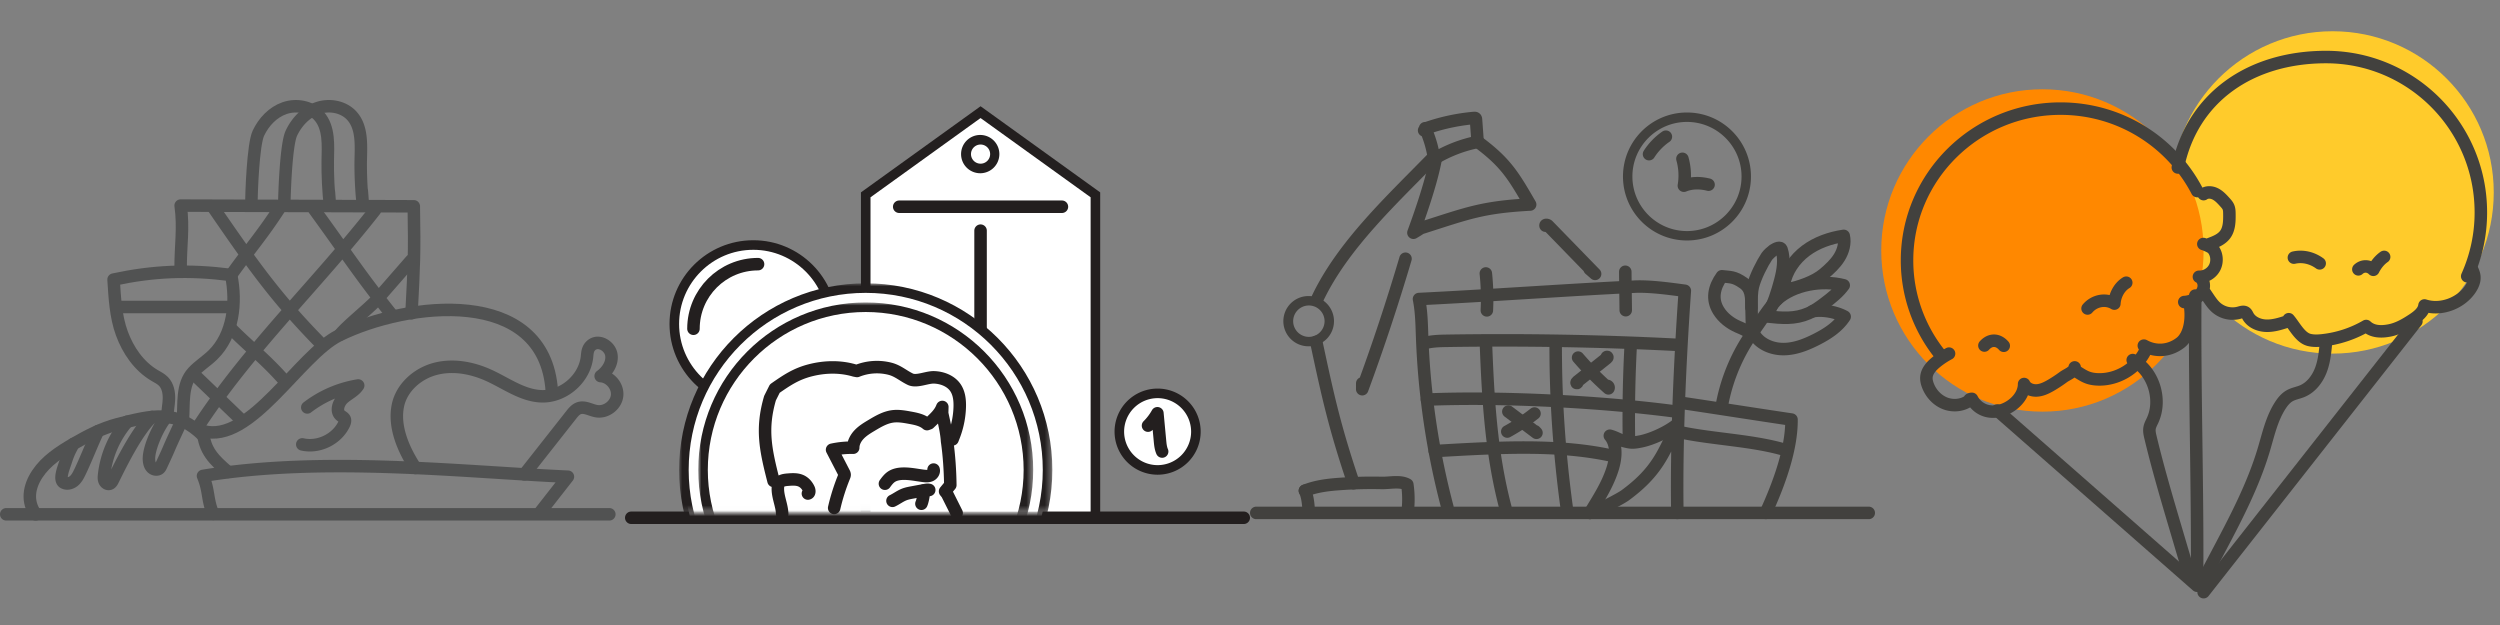<svg width="400" height="100" viewBox="0 0 400 100" xmlns="http://www.w3.org/2000/svg" xmlns:xlink="http://www.w3.org/1999/xlink"><rect x="0" y="0" width="400" height="100" fill="#808080" stroke="none"/><title>Artboard</title><defs><path id="a" d="M0 35.984h58.188V0H0z"/><path id="c" d="M0 36.75h59.719V0H0v36.75z"/><path id="e" d="M0 33.688h53.594V0H0v33.688z"/></defs><g fill="none" fill-rule="evenodd"><g stroke="#515252" stroke-width="2" stroke-linecap="round" stroke-linejoin="round"><path d="M40.207 32.894c.02-1.991.288-9.769 1.132-11.572.845-1.804 2.317-3.374 4.2-4.023 1.881-.65 4.17-.24 5.497 1.244 1.685 1.885 1.448 4.728 1.404 7.256-.032 1.853.095 5.216.377 7.048-.081-.345-.163-2.2-.244-2.544M28.902 43.01c-.03-3.666.512-6.486 0-10.116 12.501.042 24.804.072 37.305.115.136 7.818.04 9.3-.364 17.11"/><path d="M26.814 66.512c-.023-1.008.192-1.676.218-2.685.026-1.008-.175-2.09-.884-2.809-.4-.405-.924-.658-1.415-.947-2.5-1.473-4.24-4.011-5.238-6.736-.997-2.724-1.135-5.708-1.324-8.603 6.386-1.367 12.04-1.611 18.812-.737.92 4.45.33 9.622-2.922 12.794-1.005.981-2.226 1.727-3.18 2.756-1.855 2-1.416 5.165-1.621 7.622"/><path d="M32.481 69.684c-4.223-4.151-7.97-3.305-13.698-1.807-2.495.653-4.81 1.857-7.04 3.153-2.18 1.267-4.367 2.694-5.761 4.796-1.393 2.102-1.72 4.41-.27 6.474"/><path d="M15.682 68.978c-.886 1.842-1.974 4.63-2.86 6.472-.256.533-.524 1.08-.968 1.471-.445.39-1.118.584-1.64.306-.86-.458.007-2.47.305-3.4.403-1.252.61-1.633 1.225-2.797M20.36 67.473a15.757 15.757 0 0 0-3.704 8.502c-.038.333-.064.684.071.991.135.307.483.546.802.445.266-.083.417-.355.54-.604 1.46-2.963 3.858-7.794 6.232-10.09M26.578 66.789c-1.208 1.394-2.868 4.976-2.74 6.815.031.449.147.919.467 1.234.32.316.89.406 1.214.095.122-.117.196-.274.268-.427 1.992-4.252.426-1.085 3.233-7.079M44.744 33.29c-2.753 4.263-4.744 6.48-7.76 10.705M59.993 33.636c-9.33 11.917-20.24 22.188-28.462 34.894M65.772 41.676l-5.44 6.235c-1.13 1.293-4.898 4.284-5.948 5.641M31.11 59.966l7.593 7.307M36.885 52.488c3.252 3.258 5.44 4.834 8.513 8.293M34.07 33.13c6.04 8.76 9.9 14.38 17.372 21.956M50.302 33.551c5.305 7.275 7.028 10.093 12.459 16.912"/><path d="M88.287 62.522c-1.164-16.87-23.137-14.235-34.056-8.846-6.349 3.133-14.176 17.453-21.75 15.295.2 3.115 1.762 4.61 4.006 6.543"/><path d="M66.478 74.878c-1.917-2.92-3.522-6.587-2.81-10.008.599-2.875 3.135-5.105 5.976-5.85 2.84-.745 5.9-.173 8.573 1.044 2.789 1.27 5.413 3.267 8.477 3.343 3.493.088 6.81-2.787 7.22-6.256.051-.435.064-.885.24-1.287.144-.33.395-.612.707-.791 1.157-.67 2.75.375 2.956 1.696.207 1.32-.63 2.62-1.712 3.404 1.523.1 2.799 1.624 2.628 3.141-.17 1.516-1.752 2.72-3.259 2.48-.96-.152-1.906-.794-2.827-.485-.538.18-.918.646-1.269 1.092l-7.477 9.494M49.166 65.188a18.184 18.184 0 0 1 8.144-3.512c-.56.893-1.608 1.337-2.389 2.045-.78.708-1.236 2.075-.427 2.751.225.189.534.306.657.573.12.263.015.57-.11.832-1.153 2.407-4.074 3.819-6.677 3.226"/><path d="M34.122 82.3c-1.023-2.484-.618-3.67-1.641-6.155 19.304-3.201 41.516-.631 58.384.13a28277.52 28277.52 0 0 0-4.372 5.59c-.3.384.11.12-.3.384M1 82.288h96.492M45.484 32.894c.02-1.991.288-9.769 1.132-11.572.844-1.804 2.317-3.374 4.2-4.023 1.881-.65 4.17-.24 5.497 1.244 1.685 1.885 1.448 4.728 1.404 7.256-.032 1.853.095 5.216.377 7.048-.081-.345-.163-2.2-.244-2.544M19.092 49.119h18.093"/></g><path fill="#FFF" d="M138.516 82.844v-51.67l18.375-13.23 18.375 13.23v51.67z"/><path d="M156.89 17L137.75 30.78V83.61h38.281V30.781L156.891 17zm-17.608 14.566l17.608-12.679 17.61 12.679v50.513h-35.218V31.566z" fill="#231F1F"/><path d="M156.89 21.594a3.063 3.063 0 1 0 0 6.125 3.063 3.063 0 0 0 0-6.125m0 1.531c.845 0 1.532.687 1.532 1.531 0 .845-.687 1.532-1.531 1.532a1.533 1.533 0 0 1-1.532-1.532c0-.844.687-1.531 1.532-1.531" fill="#231F1F"/><path d="M120.523 64.469c-6.965 0-12.632-5.667-12.632-12.633 0-6.966 5.667-12.633 12.632-12.633 6.966 0 12.633 5.667 12.633 12.633 0 6.966-5.667 12.633-12.633 12.633" fill="#FFF"/><path d="M120.523 38.438c-7.4 0-13.398 5.998-13.398 13.398 0 7.4 5.999 13.398 13.398 13.398 7.4 0 13.399-5.998 13.399-13.398 0-7.4-5.999-13.398-13.399-13.398m0 1.53c6.544 0 11.868 5.324 11.868 11.868 0 6.544-5.324 11.867-11.868 11.867-6.543 0-11.867-5.323-11.867-11.867 0-6.544 5.324-11.867 11.867-11.867" fill="#231F1F"/><path d="M110.953 52.602c0-5.709 4.628-10.336 10.336-10.336M101 82.844h98" stroke="#231F1F" stroke-width="2" stroke-linecap="round" stroke-linejoin="round"/><path d="M185.219 75.188a6.132 6.132 0 0 1-6.125-6.126 6.132 6.132 0 0 1 6.125-6.124 6.132 6.132 0 0 1 6.125 6.124 6.132 6.132 0 0 1-6.125 6.126" fill="#FFF"/><path d="M185.219 62.172a6.89 6.89 0 0 0-6.89 6.89 6.89 6.89 0 0 0 6.89 6.891 6.89 6.89 0 0 0 6.89-6.89 6.89 6.89 0 0 0-6.89-6.891m0 1.531a5.365 5.365 0 0 1 5.36 5.36 5.365 5.365 0 0 1-5.36 5.359 5.365 5.365 0 0 1-5.36-5.36 5.365 5.365 0 0 1 5.36-5.359" fill="#231F1F"/><path d="M183.683 68.101a8.868 8.868 0 0 0 1.501-1.977l.411 4.388c.055.589.113 1.19.349 1.733M156.89 36.906v42.11" stroke="#231F1F" stroke-width="2" stroke-linecap="round" stroke-linejoin="round"/><g><g transform="translate(109.422 46.094)"><mask id="b" fill="#fff"><use xlink:href="#a"/></mask><path d="M29.094 58.188C13.052 58.188 0 45.136 0 29.093S13.052 0 29.094 0s29.093 13.052 29.093 29.094-13.051 29.093-29.093 29.093" fill="#FFF" mask="url(#b)"/></g><g transform="translate(108.656 45.328)"><mask id="d" fill="#fff"><use xlink:href="#c"/></mask><path d="M29.86 0C13.368 0 0 13.369 0 29.86c0 16.49 13.369 29.859 29.86 29.859 16.49 0 29.859-13.369 29.859-29.86C59.719 13.37 46.35 0 29.859 0m0 1.531c15.62 0 28.328 12.708 28.328 28.328S45.48 58.187 29.86 58.187c-15.62 0-28.328-12.707-28.328-28.328 0-15.62 12.708-28.328 28.328-28.328" fill="#231F1F" mask="url(#d)"/></g><g transform="translate(111.719 48.39)"><mask id="f" fill="#fff"><use xlink:href="#e"/></mask><path d="M26.797 0C11.997 0 0 11.997 0 26.797s11.997 26.797 26.797 26.797 26.797-11.998 26.797-26.797C53.594 11.997 41.596 0 26.797 0m0 1.531c13.931 0 25.265 11.335 25.265 25.266 0 13.931-11.334 25.265-25.265 25.265-13.931 0-25.266-11.334-25.266-25.265 0-13.931 11.335-25.266 25.266-25.266" fill="#231F1F" mask="url(#f)"/></g></g><g stroke="#231F1F" stroke-width="2" stroke-linecap="round" stroke-linejoin="round"><path d="M148.677 78.393c-.236-.06-.484-.016-.722.029-.663.122-1.325.246-1.987.369-.425.079-.852.158-1.257.312-.677.259-1.26.716-1.914 1.03M129.265 78.967c.28-.05.266-.463.147-.722-.25-.54-.655-1.025-1.192-1.285-.667-.323-1.446-.27-2.185-.21-.52.042-1.117.127-1.398.568-.127.201-.164.447-.176.685-.072 1.422.64 2.779.69 4.201M152.409 70.3c.121-.306.242-.612.353-.922.485-1.363.755-2.803.797-4.25.032-1.08-.082-2.22-.696-3.111-.74-1.077-2.097-1.595-3.403-1.641-1.152-.042-2.787.785-3.802.301-1.144-.545-1.98-1.35-3.274-1.68a8.503 8.503 0 0 0-5.262.359l-.419-.08c-2.27-.672-4.724-.618-7.019-.038-2.296.581-3.774 1.579-5.715 2.934l-.766 1.531c-1.44 4.936-.71 8.26.562 13.242"/><path d="M153.063 82.078l-1.532-3.062-.318-.395.836-1.016c-.024-2.182-.2-4.853-.518-7.011-.092-1.496-.48-3.008-.788-4.475l.027-1.003c-.05.118-.1.237-.156.353-.362.745-.973 1.336-1.572 1.908l-.372.357-.347.126c-.745-.651-1.77-.852-2.745-1.03-.898-.163-1.813-.327-2.719-.214-1.224.153-2.324.797-3.383 1.43-.699.416-1.404.841-1.973 1.424-.567.582-.99 1.35-.99 2.163a14.633 14.633 0 0 0-3.382.326l1.909 3.689a.73.73 0 0 1 .1.291c.006.108-.036.21-.077.31a32.63 32.63 0 0 0-1.596 5.023"/><path d="M147.817 78.485a7.059 7.059 0 0 1-.27 1.778 2.316 2.316 0 0 1-.119.337M141.588 77.394c.296-.402.601-.812 1.012-1.096.535-.369 1.205-.49 1.855-.509 1.088-.03 2.163.204 3.243.345.388.05.798.086 1.157-.069.36-.154.64-.564.517-.935M143.875 33.078h26.031"/></g><g><path d="M201 82.065h98M284.311 47.933c-1.462 1.6-2.414 3.22-3.69 4.973a29.336 29.336 0 0 0-5.088 11.787" stroke="#42413E" stroke-width="2" stroke-linecap="round" stroke-linejoin="round"/><path d="M280.33 52.47c-.035-1.58-.251-5.088.13-6.62.382-1.535 1.488-3.712 2.232-4.821.198-.295.837-.863 1.017-.983.47-.302 1.167-.64 1.341-.131.535 1.562.201 3.443-.226 5.038-.428 1.595-1.07 3.782-1.958 5.173" stroke="#42413E" stroke-width="2" stroke-linecap="round" stroke-linejoin="round"/><path d="M280.24 49.226c-.002-1.79-.035-3.067-1.288-3.94-1.554-1.085-2.092-.91-3.449-1.085-1.273 1.765-1.672 3.674-.523 5.52.714 1.149 1.84 2.005 3.074 2.555.707.315 1.496.569 1.96 1.187M284.836 46.83c.431-.241.514-.811.599-1.298.376-2.165 1.724-4.096 3.484-5.414 1.76-1.317 3.903-2.057 6.077-2.38.272 1.176-.079 2.43-.717 3.455-.637 1.025-1.541 1.854-2.462 2.634-1.528 1.292-3.89 2.035-5.835 2.502" stroke="#42413E" stroke-width="2" stroke-linecap="round" stroke-linejoin="round"/><path d="M282.692 50.63c2.4.263 4.463.46 6.679-.503.938-.408 1.774-1.015 2.59-1.631 1.112-.84 2.22-1.72 3.038-2.848-3.459-.9-8.04-.117-10.688 2.285" stroke="#42413E" stroke-width="2" stroke-linecap="round" stroke-linejoin="round"/><path d="M280.687 53.527c.948 1.562 2.87 2.343 4.698 2.327 1.828-.015 3.583-.71 5.213-1.537 1.756-.89 3.482-2 4.548-3.654-1.417-.77-3.544-1.152-5.128-.856M269.573 46.524c-.789 11.283-1.373 24.232-1.196 35.541M227.039 47.846c.404 2.01.43 4.075.506 6.125a124.374 124.374 0 0 0 4.037 27.172M269.573 46.524c-2.424-.325-5.633-.773-8.076-.656-10.786.518-23.673 1.46-34.459 1.978M254.384 82.065c.983-.24 4.825-2.215 5.641-2.813 5.205-3.816 6.212-6.888 8.32-11.359" stroke="#42413E" stroke-width="2" stroke-linecap="round" stroke-linejoin="round"/><path d="M254.384 82.065c1.357-2.252 2.725-4.337 3.558-6.83.612-1.829.86-4.036-.37-5.521.851.212 1.492.665 2.342.878.366.091.735.183 1.11.204.504.029 1.004-.069 1.498-.166 1.814-.358 4.396-1.561 5.823-2.737M227.782 54.944c1.2-.367 2.473-.394 3.729-.415a548.117 548.117 0 0 1 36.513.627M237.734 54.606c.346 9.073.82 17.794 3.123 26.576M248.913 54.606c-.042 9.024.545 17.631 1.752 26.574" stroke="#42413E" stroke-width="2" stroke-linecap="round" stroke-linejoin="round"/><path d="M260.903 55.44a220.814 220.814 0 0 0-.279 14.634c.002.124-.026.287-.149.306-.123.02-.062-.251.007-.147M237.734 43.754c.203 1.96.258 3.936.163 5.905M260.046 43.482c.024 2.544.048 3.606.071 6.15" stroke="#42413E" stroke-width="2" stroke-linecap="round" stroke-linejoin="round"/><path d="M269.915 18c-5.654 0-10.238 4.584-10.238 10.239 0 5.654 4.584 10.238 10.238 10.238 5.655 0 10.239-4.584 10.239-10.238 0-5.655-4.584-10.239-10.239-10.239m0 1.508c4.814 0 8.731 3.917 8.731 8.73 0 4.815-3.917 8.732-8.73 8.732-4.815 0-8.732-3.917-8.732-8.731s3.917-8.731 8.731-8.731M209.42 47.369a4.02 4.02 0 1 0-.001 8.039 4.02 4.02 0 0 0 0-8.04m0 1.509a2.515 2.515 0 0 1 2.512 2.511 2.515 2.515 0 0 1-2.512 2.512 2.515 2.515 0 0 1-2.512-2.512 2.515 2.515 0 0 1 2.512-2.511" fill="#42413E"/><path d="M228.013 20.878l.009-.364a17.727 17.727 0 0 1 1.432 4.904 21.786 21.786 0 0 1 6.966-2.708l-.261-3.579c-.006-.08-.017-.167-.077-.217-.059-.048-.143-.045-.219-.039-2.44.213-4.854.71-7.179 1.48-.312.104-.646.23-.827.506M229.405 25.093c-6.617 6.797-14.479 14.03-18.567 22.591M210.604 54.7c1.94 9.094 3.004 13.799 5.967 22.613M208.786 78.514c.412.797.547 2.173.6 3.069.002.054-.006.124-.059.136-.052.013-.044-.106-.005-.069" stroke="#42413E" stroke-width="2" stroke-linecap="round" stroke-linejoin="round"/><path d="M208.786 78.514c1.788-.725 3.737-.947 5.661-1.083a71.644 71.644 0 0 1 6.649-.16c1.315.028 2.933-.385 4.077.264.192 1.312.222 2.649.09 3.969M268.854 64.428c5.636.837 12.151 1.866 17.787 2.702.043 4.599-1.903 10.104-4.129 14.935M269.062 69.202c5.05 1.056 11.403 1.27 16.44 2.75M228.314 63.935c11.995-.491 28.166.34 40.063 1.944M229.564 72.17c10.992-.648 20.261-1.11 28.733.83M229.526 25.256c-.107-.033.03-.214.123-.15.094.063.085.201.064.312-.733 4.081-2.96 10.168-3.567 11.82 1.349-.79.957-.661 1.486-.83 7.273-2.322 9.568-3.268 17.19-3.684M236.783 22.937c4.193 3.169 5.407 5.24 8.04 9.788M269.188 25.41a9.85 9.85 0 0 1 .232 4.302c1.24-.509 2.65-.493 3.949-.165M266.54 21.87a9.817 9.817 0 0 0-2.695 2.794M224.88 41.396a333.91 333.91 0 0 1-6.923 20.875l.004-.937M247.287 36.108c-.052-.186.283-.147.418-.009l7.512 7.722-.882-.768M245.52 66.162a31.659 31.659 0 0 1-4.357 2.885" stroke="#42413E" stroke-width="2" stroke-linecap="round" stroke-linejoin="round"/><path d="M241.333 65.854l4.504 3.395-.234-.25M257.08 57.167c-.052-.043.08-.099.101-.035.023.064-.037.125-.09.168l-4.732 3.761c-.068.055-.144.14-.101.217.042.076.169-.07.082-.068" stroke="#42413E" stroke-width="2" stroke-linecap="round" stroke-linejoin="round"/><path d="M252.495 57.217a51.74 51.74 0 0 0 4.856 4.92c.084-.147-.013-.363-.178-.397" stroke="#42413E" stroke-width="2" stroke-linecap="round" stroke-linejoin="round"/></g><g transform="translate(301 5)"><ellipse fill="#FFCB2B" cx="72.211" cy="25.789" rx="25.789" ry="25.789"/><ellipse fill="#F80" cx="25.789" cy="35.074" rx="25.789" ry="25.789"/><g stroke="#42413E" stroke-width="2" stroke-linecap="round" stroke-linejoin="round"><path d="M52.545 34.042c.934-.346 1.924-.734 2.513-1.564.645-.908.658-2.127.645-3.256-.005-.357-.011-.725-.143-1.055-.124-.307-.347-.556-.566-.799-.454-.504-.922-1.018-1.516-1.326-.595-.308-1.352-.371-1.9.02M51.534 34.042c.336.095 1.224.47 1.47.736.71.772.832 2.073.343 3.027a2.758 2.758 0 0 1-2.521 1.483c.593.267.88 1.065.752 1.747-.13.683-.594 1.244-1.134 1.623a3.67 3.67 0 0 1-1.96.668M30.947 54.265c.664.356 1.27.825 1.97 1.103.607.241 1.268.33 1.922.337 2.954.032 5.862-1.688 7.268-4.3.166-.307.118-.803-.064-1.102-.108-.001.109.001 0 0 1.892 1.05 4.064.866 5.788-.441 1.725-1.307 1.945-4.42 1.46-6.536M10.848 51.579c-.713.379-1.39.825-2.016 1.33-.776.626-1.518 1.426-1.603 2.41-.039.452.067.907.226 1.333.469 1.254 1.438 2.344 2.69 2.857 1.253.514 2.779.403 3.876-.384.057-.04.12-.104.093-.168-.026-.064.338-.172.4-.139a3.71 3.71 0 0 0 2.332 1.911c.561.152 1.156.17 1.731.079 2.148-.34 4.28-2.223 4.278-4.366.336.707 1.19 1.066 1.983 1.033.793-.032 1.533-.384 2.22-.775.63-.358 1.48-.917 2.059-1.35.57-.425 1.794-.863 1.83-1.567M33.01 44.358c1.086-1.288 2.918-1.62 4.29-.78.084-1.394.83-2.71 1.9-3.346M16.505 50.287c.931-1.041 2.17-1.027 3.095.037M51.579 41.533l.729 1.078c.395.586.798 1.179 1.337 1.637a4.01 4.01 0 0 0 3.61.788c.339-.096.726-.23 1.02-.037.188.122.276.343.381.54.55 1.02 1.77 1.542 2.934 1.578 1.165.037 2.3-.328 3.407-.69l.203-.354c.944 1.113 1.825 2.941 3.242 3.31.697.18 1.433.148 2.15.071a17.774 17.774 0 0 0 6.997-2.293c.997.944 2.399.974 3.75.706 1.351-.267 2.57-.975 3.715-1.735.843-.558 1.735-1.263 1.864-2.26 2.632.867 5.844-.356 7.363-2.661.394-.596.69-1.296.612-2.005-.04-.361-.176-.706-.327-1.038M66.021 36.221c1.4-.313 2.872.013 4.126.916M76.337 38.096c.704-.65 1.713-.62 2.396.072.439-.867 1.04-1.584 1.73-2.063"/><path d="M18.568 60.676l31.962 28.04c.12-15.753-.408-30.669-.289-46.421M85.621 46.421L51.58 89.747M93.753 39.2a24.838 24.838 0 0 0 2.184-10.22c0-13.726-11.089-24.854-24.768-24.854-11.969 0-21.406 6.345-23.716 17.67"/><path d="M9.306 51.579a24.006 24.006 0 0 1-5.18-14.917c0-13.411 10.998-24.283 24.563-24.283 9.525 0 17.784 5.36 21.858 13.195M40.232 52.61c3.243 1.667 4.756 6.245 3.185 9.642-.186.401-.41.793-.484 1.23-.087.502.03 1.014.149 1.509 1.21 5.045 2.682 10.017 4.153 14.986l.7 2.37c.528 1.778 1.055 3.557 1.58 5.337M71.179 49.516c-.13 1.57-.265 3.162-.815 4.638-.55 1.475-1.578 2.844-3.032 3.442-.644.265-1.352.373-1.96.71-.66.366-1.15.973-1.556 1.608-1.346 2.113-1.887 4.622-2.604 7.023-1.715 5.748-4.533 11.091-7.333 16.392l-2.3 4.355"/></g></g></g></svg>